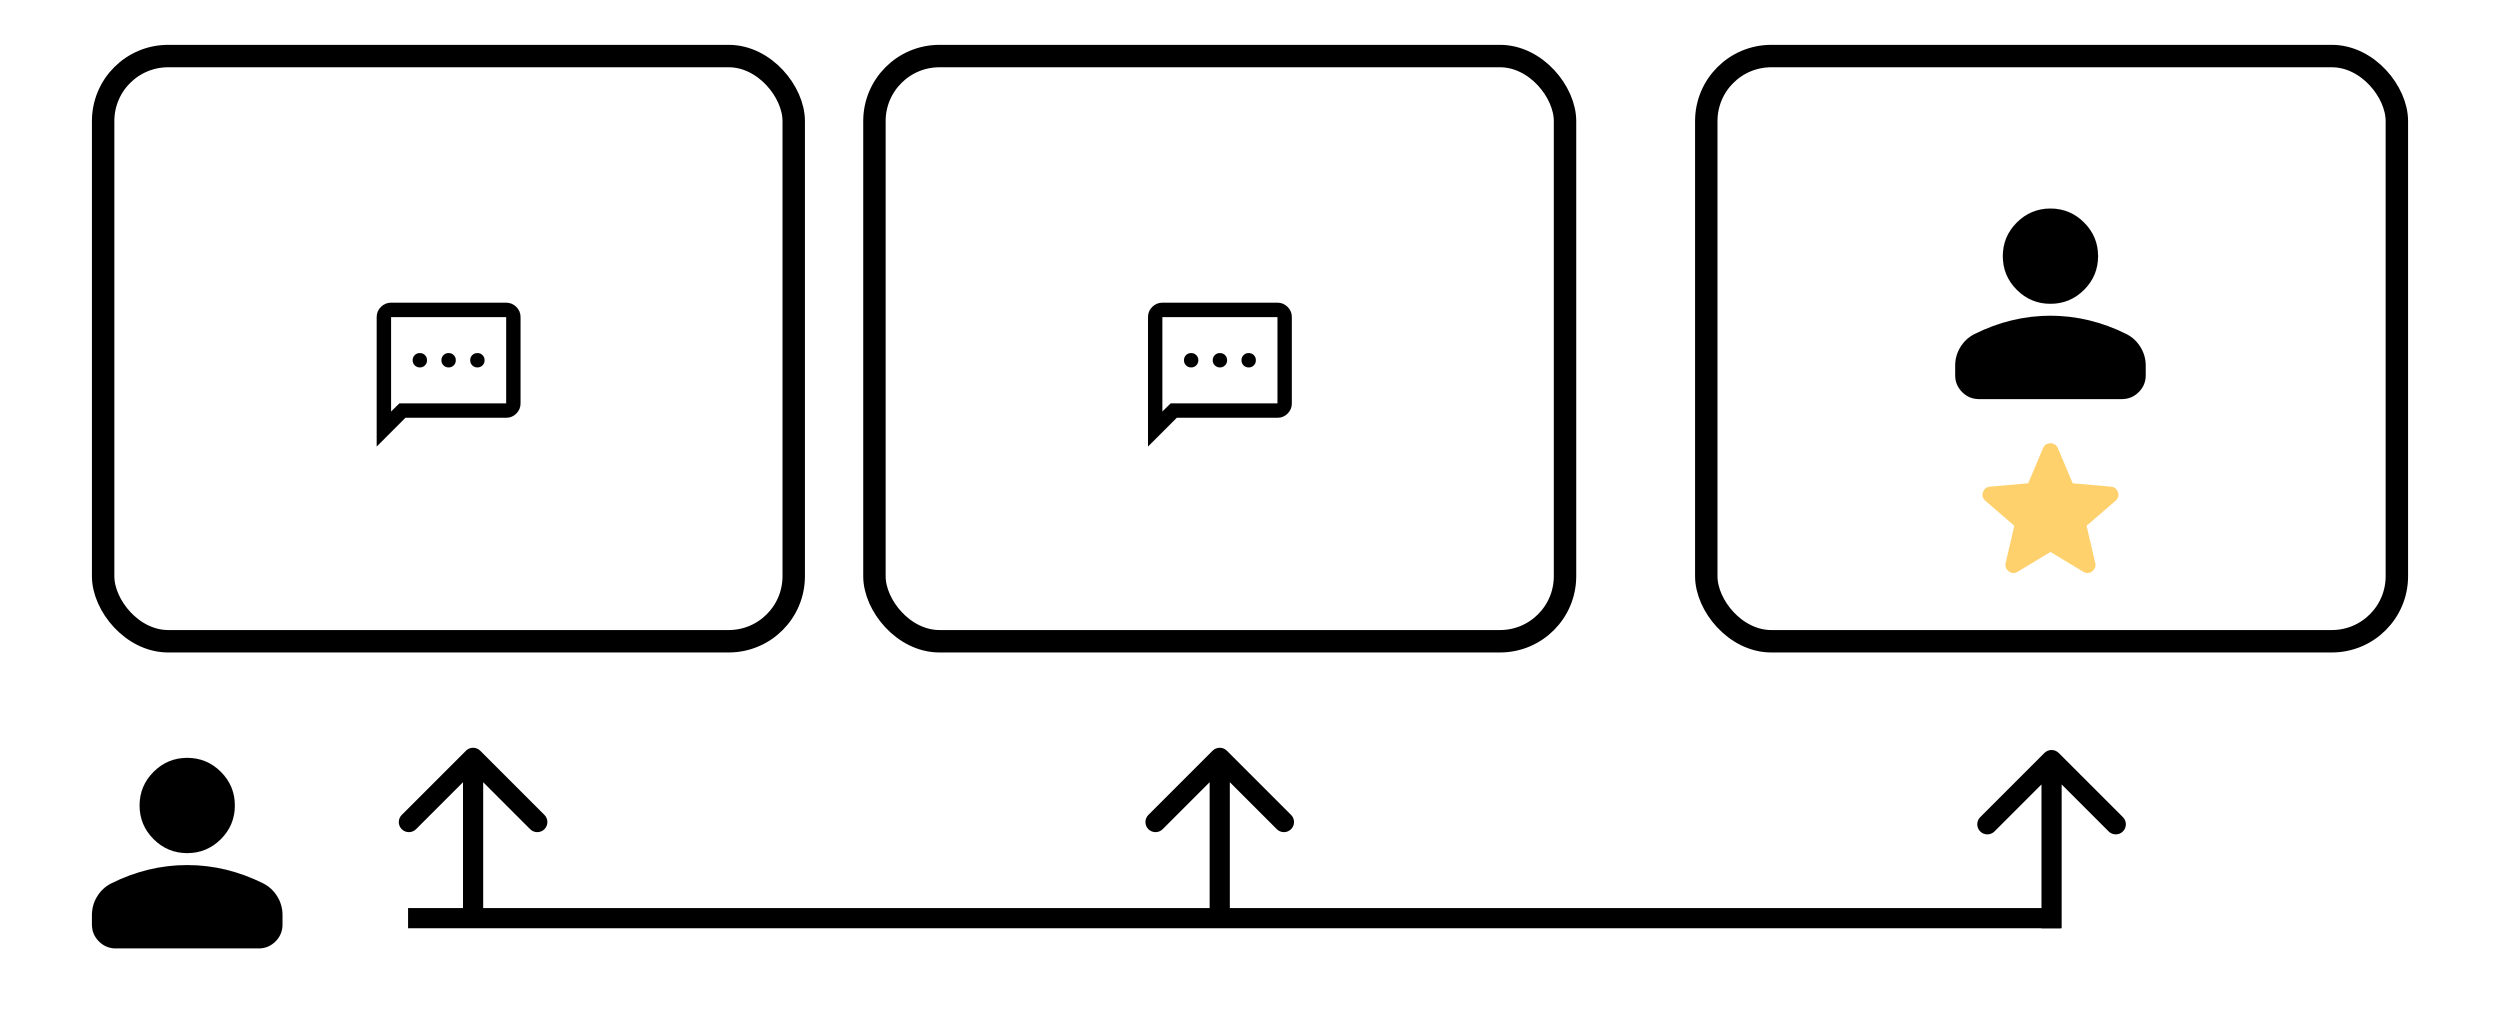 <svg width="1115" height="451" viewBox="0 0 1115 451" fill="none" xmlns="http://www.w3.org/2000/svg">
<path d="M518.404 141.417V179.917V183.526V183.556L518.425 183.535L522.111 179.929H569.75H569.762V179.917V141.417V141.404H569.75H518.417H518.404V141.417ZM512.013 199.136V141.417C512.013 139.655 512.639 138.148 513.894 136.894C515.148 135.639 516.655 135.013 518.417 135.013H569.75C571.511 135.013 573.019 135.639 574.273 136.894C575.527 138.148 576.154 139.655 576.154 141.417V179.917C576.154 181.678 575.527 183.185 574.273 184.44C573.019 185.694 571.511 186.321 569.75 186.321H524.833V186.316L524.824 186.324L512.013 199.136ZM533.527 162.944C532.915 163.556 532.156 163.862 531.25 163.862C530.344 163.862 529.585 163.556 528.973 162.944C528.36 162.331 528.054 161.573 528.054 160.667C528.054 159.761 528.36 159.002 528.973 158.39C529.585 157.777 530.344 157.471 531.25 157.471C532.156 157.471 532.915 157.777 533.527 158.39C534.14 159.002 534.446 159.761 534.446 160.667C534.446 161.573 534.14 162.331 533.527 162.944ZM546.36 162.944C545.748 163.556 544.989 163.862 544.083 163.862C543.177 163.862 542.419 163.556 541.806 162.944C541.194 162.331 540.887 161.573 540.887 160.667C540.887 159.761 541.194 159.002 541.806 158.39C542.419 157.777 543.177 157.471 544.083 157.471C544.989 157.471 545.748 157.777 546.36 158.39C546.973 159.002 547.279 159.761 547.279 160.667C547.279 161.573 546.973 162.331 546.36 162.944ZM559.194 162.944C558.581 163.556 557.823 163.862 556.917 163.862C556.011 163.862 555.252 163.556 554.64 162.944C554.027 162.331 553.721 161.573 553.721 160.667C553.721 159.761 554.027 159.002 554.64 158.39C555.252 157.777 556.011 157.471 556.917 157.471C557.823 157.471 558.581 157.777 559.194 158.39C559.806 159.002 560.112 159.761 560.112 160.667C560.112 161.573 559.806 162.331 559.194 162.944Z" fill="black" stroke="black" stroke-width="0.025"/>
<rect x="390" y="25" width="308" height="261" rx="29" stroke="black" stroke-width="10"/>
<path d="M914.5 135.487C908.66 135.487 903.66 133.408 899.501 129.249C895.342 125.09 893.263 120.09 893.263 114.25C893.263 108.41 895.342 103.41 899.501 99.251C903.66 95.092 908.66 93.013 914.5 93.013C920.34 93.013 925.34 95.092 929.499 99.251C933.658 103.41 935.737 108.41 935.737 114.25C935.737 120.09 933.658 125.09 929.499 129.249C925.34 133.408 920.34 135.487 914.5 135.487ZM872.013 167.375V163.125C872.013 160.117 872.787 157.352 874.335 154.831C875.883 152.309 877.94 150.385 880.506 149.058C885.994 146.314 891.572 144.255 897.237 142.883C902.903 141.511 908.657 140.825 914.5 140.825C920.343 140.825 926.097 141.511 931.763 142.883C937.428 144.255 943.006 146.314 948.494 149.058C951.06 150.385 953.117 152.309 954.665 154.831C956.213 157.352 956.988 160.117 956.988 163.125V167.375C956.988 170.294 955.948 172.792 953.87 174.87C951.792 176.948 949.294 177.988 946.375 177.988H882.625C879.706 177.988 877.208 176.948 875.13 174.87C873.052 172.792 872.013 170.294 872.013 167.375Z" fill="black" stroke="black" stroke-width="0.025"/>
<rect x="761" y="25" width="308" height="261" rx="29" stroke="black" stroke-width="10"/>
<path d="M174.404 141.417V179.917V183.526V183.556L174.425 183.535L178.111 179.929H225.75H225.762V179.917V141.417V141.404H225.75H174.417H174.404V141.417ZM168.013 199.136V141.417C168.013 139.655 168.639 138.148 169.894 136.894C171.148 135.639 172.655 135.013 174.417 135.013H225.75C227.511 135.013 229.019 135.639 230.273 136.894C231.527 138.148 232.154 139.655 232.154 141.417V179.917C232.154 181.678 231.527 183.185 230.273 184.44C229.019 185.694 227.511 186.321 225.75 186.321H180.833V186.316L180.824 186.324L168.013 199.136ZM189.527 162.944C188.915 163.556 188.156 163.862 187.25 163.862C186.344 163.862 185.585 163.556 184.973 162.944C184.36 162.331 184.054 161.573 184.054 160.667C184.054 159.761 184.36 159.002 184.973 158.39C185.585 157.777 186.344 157.471 187.25 157.471C188.156 157.471 188.915 157.777 189.527 158.39C190.14 159.002 190.446 159.761 190.446 160.667C190.446 161.573 190.14 162.331 189.527 162.944ZM202.36 162.944C201.748 163.556 200.989 163.862 200.083 163.862C199.177 163.862 198.419 163.556 197.806 162.944C197.194 162.331 196.887 161.573 196.887 160.667C196.887 159.761 197.194 159.002 197.806 158.39C198.419 157.777 199.177 157.471 200.083 157.471C200.989 157.471 201.748 157.777 202.36 158.39C202.973 159.002 203.279 159.761 203.279 160.667C203.279 161.573 202.973 162.331 202.36 162.944ZM215.194 162.944C214.581 163.556 213.823 163.862 212.917 163.862C212.011 163.862 211.252 163.556 210.64 162.944C210.027 162.331 209.721 161.573 209.721 160.667C209.721 159.761 210.027 159.002 210.64 158.39C211.252 157.777 212.011 157.471 212.917 157.471C213.823 157.471 214.581 157.777 215.194 158.39C215.806 159.002 216.112 159.761 216.112 160.667C216.112 161.573 215.806 162.331 215.194 162.944Z" fill="black" stroke="black" stroke-width="0.025"/>
<path d="M83.5 380.487C77.66 380.487 72.66 378.408 68.501 374.249C64.342 370.09 62.263 365.09 62.263 359.25C62.263 353.41 64.342 348.41 68.501 344.251C72.66 340.092 77.66 338.013 83.5 338.013C89.34 338.013 94.34 340.092 98.499 344.251C102.658 348.41 104.737 353.41 104.737 359.25C104.737 365.09 102.658 370.09 98.499 374.249C94.34 378.408 89.34 380.487 83.5 380.487ZM41.013 412.375V408.125C41.013 405.117 41.787 402.352 43.335 399.831C44.883 397.309 46.94 395.385 49.506 394.058C54.995 391.314 60.572 389.255 66.237 387.883C71.903 386.511 77.657 385.825 83.5 385.825C89.343 385.825 95.097 386.511 100.763 387.883C106.428 389.255 112.006 391.314 117.494 394.058C120.06 395.385 122.117 397.309 123.665 399.831C125.213 402.352 125.988 405.117 125.988 408.125V412.375C125.988 415.294 124.948 417.792 122.87 419.87C120.792 421.948 118.294 422.988 115.375 422.988H51.625C48.706 422.988 46.208 421.948 44.13 419.87C42.051 417.792 41.013 415.294 41.013 412.375Z" fill="black" stroke="black" stroke-width="0.025"/>
<rect x="46" y="25" width="308" height="261" rx="29" stroke="black" stroke-width="10"/>
<line x1="182" y1="409.5" x2="919" y2="409.5" stroke="black" stroke-width="9"/>
<path d="M214.182 334.818C212.425 333.061 209.575 333.061 207.818 334.818L179.18 363.456C177.423 365.213 177.423 368.062 179.18 369.82C180.938 371.577 183.787 371.577 185.544 369.82L211 344.364L236.456 369.82C238.213 371.577 241.062 371.577 242.82 369.82C244.577 368.062 244.577 365.213 242.82 363.456L214.182 334.818ZM215.5 413L215.5 338L206.5 338L206.5 413L215.5 413Z" fill="black"/>
<path d="M547.182 334.818C545.425 333.061 542.575 333.061 540.818 334.818L512.18 363.456C510.423 365.213 510.423 368.062 512.18 369.82C513.938 371.577 516.787 371.577 518.544 369.82L544 344.364L569.456 369.82C571.213 371.577 574.062 371.577 575.82 369.82C577.577 368.062 577.577 365.213 575.82 363.456L547.182 334.818ZM548.5 413L548.5 338L539.5 338L539.5 413L548.5 413Z" fill="black"/>
<path d="M918.182 335.818C916.425 334.061 913.575 334.061 911.818 335.818L883.18 364.456C881.423 366.213 881.423 369.062 883.18 370.82C884.938 372.577 887.787 372.577 889.544 370.82L915 345.364L940.456 370.82C942.213 372.577 945.062 372.577 946.82 370.82C948.577 369.062 948.577 366.213 946.82 364.456L918.182 335.818ZM919.5 414L919.5 339L910.5 339L910.5 414L919.5 414Z" fill="black"/>
<path d="M914.5 246.182L899.802 255.036C899.153 255.45 898.474 255.627 897.766 255.568C897.057 255.509 896.438 255.273 895.906 254.859C895.375 254.446 894.962 253.93 894.667 253.31C894.372 252.69 894.313 251.997 894.49 251.229L898.385 234.495L885.37 223.25C884.78 222.719 884.411 222.114 884.263 221.435C884.115 220.756 884.16 220.092 884.396 219.443C884.632 218.793 884.986 218.262 885.458 217.849C885.931 217.436 886.58 217.17 887.406 217.052L904.583 215.547L911.224 199.786C911.519 199.078 911.977 198.547 912.596 198.193C913.216 197.839 913.851 197.661 914.5 197.661C915.149 197.661 915.784 197.839 916.404 198.193C917.023 198.547 917.481 199.078 917.776 199.786L924.417 215.547L941.594 217.052C942.42 217.17 943.069 217.436 943.542 217.849C944.014 218.262 944.368 218.793 944.604 219.443C944.84 220.092 944.885 220.756 944.737 221.435C944.589 222.114 944.22 222.719 943.63 223.25L930.615 234.495L934.51 251.229C934.688 251.997 934.628 252.69 934.333 253.31C934.038 253.93 933.625 254.446 933.094 254.859C932.563 255.273 931.943 255.509 931.234 255.568C930.526 255.627 929.847 255.45 929.198 255.036L914.5 246.182Z" fill="#FFD16D"/>
</svg>
